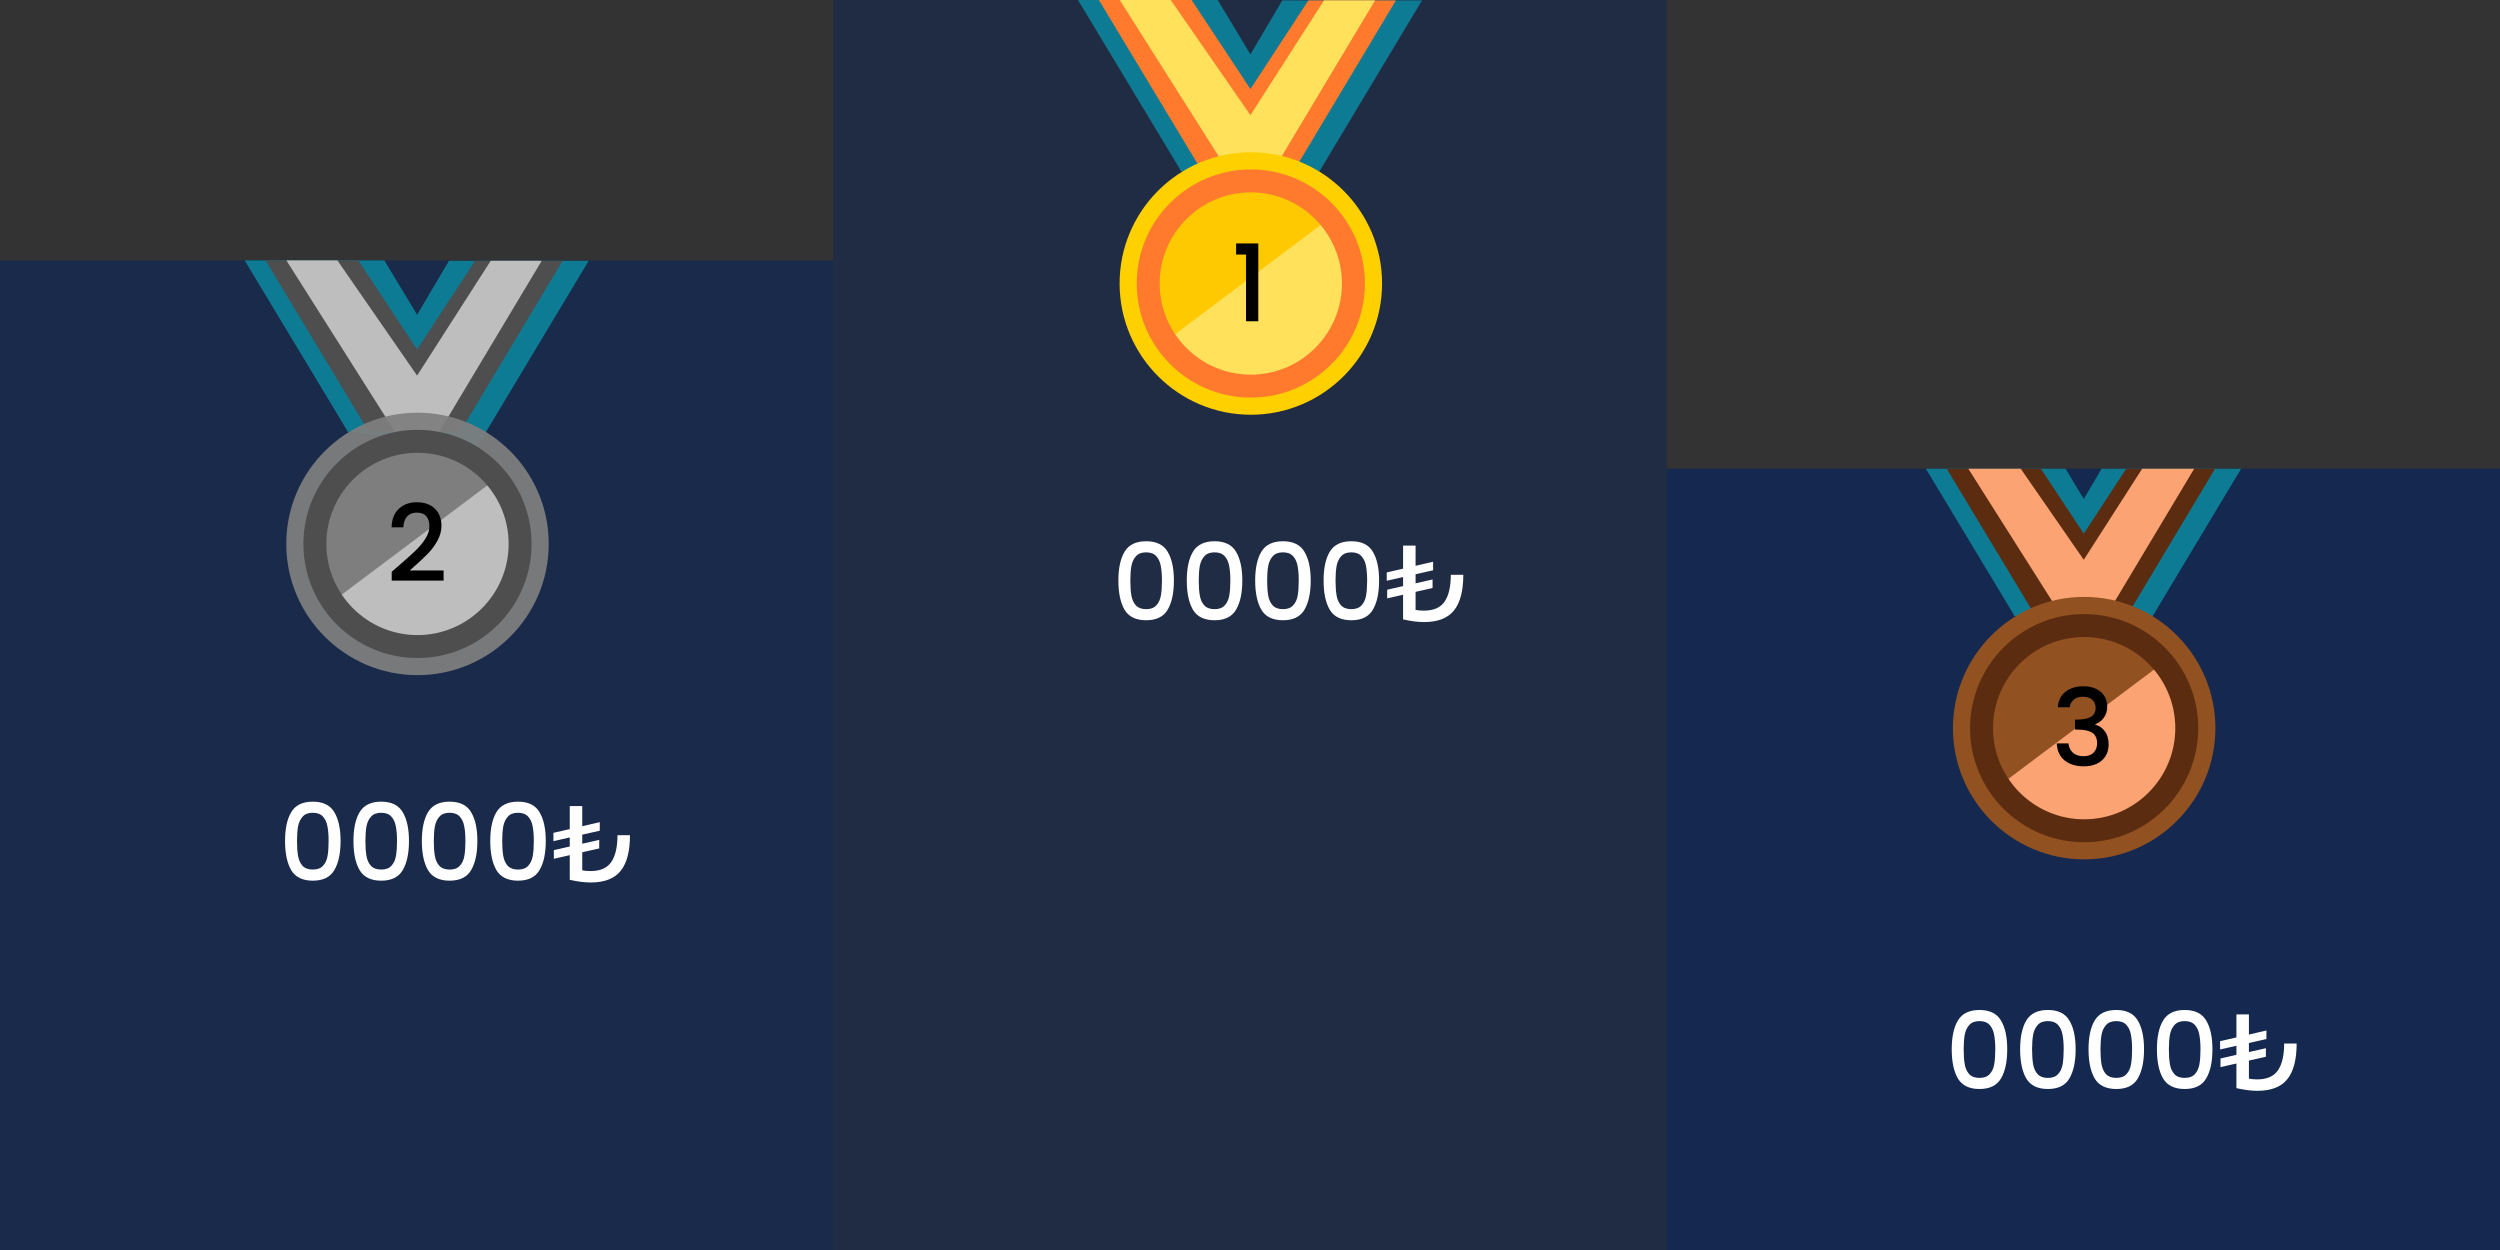 <svg width="960" height="480" viewBox="0 0 960 480" fill="none" xmlns="http://www.w3.org/2000/svg">
<rect x="0" y="0" width="960" height="480" fill="#333333" stroke="none"/>
<rect width="320" height="480" transform="translate(320)" fill="#142850" fill-opacity="0.6"/>
<path d="M429.46 222.926C429.46 218.197 430.253 214.507 431.838 211.856C433.451 209.177 436.211 207.838 440.12 207.838C444.029 207.838 446.776 209.177 448.361 211.856C449.974 214.507 450.78 218.197 450.78 222.926C450.78 227.709 449.974 231.454 448.361 234.16C446.776 236.839 444.029 238.178 440.12 238.178C436.211 238.178 433.451 236.839 431.838 234.16C430.253 231.454 429.46 227.709 429.46 222.926ZM446.188 222.926C446.188 220.712 446.038 218.84 445.737 217.309C445.464 215.778 444.89 214.535 444.015 213.578C443.14 212.594 441.842 212.102 440.12 212.102C438.398 212.102 437.1 212.594 436.225 213.578C435.35 214.535 434.763 215.778 434.462 217.309C434.189 218.84 434.052 220.712 434.052 222.926C434.052 225.222 434.189 227.149 434.462 228.707C434.735 230.265 435.309 231.522 436.184 232.479C437.086 233.436 438.398 233.914 440.12 233.914C441.842 233.914 443.14 233.436 444.015 232.479C444.917 231.522 445.505 230.265 445.778 228.707C446.051 227.149 446.188 225.222 446.188 222.926ZM455.726 222.926C455.726 218.197 456.518 214.507 458.104 211.856C459.716 209.177 462.477 207.838 466.386 207.838C470.294 207.838 473.041 209.177 474.627 211.856C476.239 214.507 477.046 218.197 477.046 222.926C477.046 227.709 476.239 231.454 474.627 234.16C473.041 236.839 470.294 238.178 466.386 238.178C462.477 238.178 459.716 236.839 458.104 234.16C456.518 231.454 455.726 227.709 455.726 222.926ZM472.454 222.926C472.454 220.712 472.303 218.84 472.003 217.309C471.729 215.778 471.155 214.535 470.281 213.578C469.406 212.594 468.108 212.102 466.386 212.102C464.664 212.102 463.365 212.594 462.491 213.578C461.616 214.535 461.028 215.778 460.728 217.309C460.454 218.84 460.318 220.712 460.318 222.926C460.318 225.222 460.454 227.149 460.728 228.707C461.001 230.265 461.575 231.522 462.45 232.479C463.352 233.436 464.664 233.914 466.386 233.914C468.108 233.914 469.406 233.436 470.281 232.479C471.183 231.522 471.77 230.265 472.044 228.707C472.317 227.149 472.454 225.222 472.454 222.926ZM481.991 222.926C481.991 218.197 482.784 214.507 484.369 211.856C485.982 209.177 488.743 207.838 492.651 207.838C496.56 207.838 499.307 209.177 500.892 211.856C502.505 214.507 503.311 218.197 503.311 222.926C503.311 227.709 502.505 231.454 500.892 234.16C499.307 236.839 496.56 238.178 492.651 238.178C488.743 238.178 485.982 236.839 484.369 234.16C482.784 231.454 481.991 227.709 481.991 222.926ZM498.719 222.926C498.719 220.712 498.569 218.84 498.268 217.309C497.995 215.778 497.421 214.535 496.546 213.578C495.672 212.594 494.373 212.102 492.651 212.102C490.929 212.102 489.631 212.594 488.756 213.578C487.882 214.535 487.294 215.778 486.993 217.309C486.72 218.84 486.583 220.712 486.583 222.926C486.583 225.222 486.72 227.149 486.993 228.707C487.267 230.265 487.841 231.522 488.715 232.479C489.617 233.436 490.929 233.914 492.651 233.914C494.373 233.914 495.672 233.436 496.546 232.479C497.448 231.522 498.036 230.265 498.309 228.707C498.583 227.149 498.719 225.222 498.719 222.926ZM508.257 222.926C508.257 218.197 509.05 214.507 510.635 211.856C512.248 209.177 515.008 207.838 518.917 207.838C522.826 207.838 525.573 209.177 527.158 211.856C528.771 214.507 529.577 218.197 529.577 222.926C529.577 227.709 528.771 231.454 527.158 234.16C525.573 236.839 522.826 238.178 518.917 238.178C515.008 238.178 512.248 236.839 510.635 234.16C509.05 231.454 508.257 227.709 508.257 222.926ZM524.985 222.926C524.985 220.712 524.835 218.84 524.534 217.309C524.261 215.778 523.687 214.535 522.812 213.578C521.937 212.594 520.639 212.102 518.917 212.102C517.195 212.102 515.897 212.594 515.022 213.578C514.147 214.535 513.56 215.778 513.259 217.309C512.986 218.84 512.849 220.712 512.849 222.926C512.849 225.222 512.986 227.149 513.259 228.707C513.532 230.265 514.106 231.522 514.981 232.479C515.883 233.436 517.195 233.914 518.917 233.914C520.639 233.914 521.937 233.436 522.812 232.479C523.714 231.522 524.302 230.265 524.575 228.707C524.848 227.149 524.985 225.222 524.985 222.926ZM561.911 220.712C561.911 226.917 560.708 231.495 558.303 234.447C555.925 237.399 552.084 238.875 546.782 238.875C544.486 238.875 541.821 238.533 538.787 237.85V228.379L532.678 229.773V226.452L538.787 225.058V221.573L532.514 223.008V219.81L538.787 218.375V209.519H543.584V217.268L550.308 215.71V218.99L543.584 220.507V223.992L550.103 222.516V225.796L543.584 227.272V234.201C544.486 234.392 545.552 234.488 546.782 234.488C550.499 234.488 553.15 233.326 554.736 231.003C556.321 228.68 557.114 225.249 557.114 220.712H561.911Z" fill="white"/>
<g clip-path="url(#clip0_2034_2889)">
<path d="M492.405 0.15L480.165 20.87L467.595 0H413.945L453.345 65.38L453.145 65.71L503.395 71.23L546.055 0.15H492.405Z" fill="#0C7B93"/>
<path d="M502.425 0.15L480.165 34.2L457.575 0H421.965L461.355 65.38L469.175 65.71H496.775L536.035 0.15H502.425Z" fill="#FF7A2D"/>
<path d="M508.435 0.15L480.165 44.22L449.565 0H429.975L471.375 65.38L469.175 65.71H488.755L528.015 0.15H508.435Z" fill="#FFE15C"/>
<path d="M480.315 58.47C452.525 58.47 429.925 81.08 429.925 108.86C429.925 136.64 452.535 159.26 480.315 159.26C508.095 159.26 530.715 136.65 530.715 108.86C530.715 81.07 508.105 58.47 480.315 58.47Z" fill="#FFD000"/>
<path d="M480.315 148.27C458.585 148.27 440.915 130.59 440.915 108.86C440.915 87.13 458.595 69.46 480.315 69.46C502.035 69.46 519.725 87.14 519.725 108.86C519.725 130.58 502.045 148.27 480.315 148.27Z" fill="#FFC900"/>
<path d="M447.705 130.96C454.795 141.4 466.765 148.28 480.315 148.28C502.045 148.28 519.725 130.6 519.725 108.87C519.725 99.33 516.315 90.58 510.655 83.75L447.715 130.96H447.705Z" fill="#FFE15C"/>
<path d="M480.315 152.68C456.165 152.68 436.505 133.03 436.505 108.87C436.505 84.71 456.155 65.06 480.315 65.06C504.475 65.06 524.125 84.71 524.125 108.87C524.125 133.03 504.475 152.68 480.315 152.68ZM480.315 73.87C461.015 73.87 445.315 89.57 445.315 108.87C445.315 128.17 461.015 143.87 480.315 143.87C499.615 143.87 515.315 128.17 515.315 108.87C515.315 89.57 499.615 73.87 480.315 73.87Z" fill="#FF7A2D"/>
<path d="M474.665 97.745V93.481H483.193V123.37H478.478V97.745H474.665Z" fill="black"/>
</g>
<g clip-path="url(#clip1_2034_2889)">
<rect width="320" height="300" transform="translate(640 180)" fill="#142850"/>
<path d="M749.46 402.926C749.46 398.197 750.253 394.507 751.838 391.856C753.451 389.177 756.211 387.838 760.12 387.838C764.029 387.838 766.776 389.177 768.361 391.856C769.974 394.507 770.78 398.197 770.78 402.926C770.78 407.709 769.974 411.454 768.361 414.16C766.776 416.839 764.029 418.178 760.12 418.178C756.211 418.178 753.451 416.839 751.838 414.16C750.253 411.454 749.46 407.709 749.46 402.926ZM766.188 402.926C766.188 400.712 766.038 398.84 765.737 397.309C765.464 395.778 764.89 394.535 764.015 393.578C763.14 392.594 761.842 392.102 760.12 392.102C758.398 392.102 757.1 392.594 756.225 393.578C755.35 394.535 754.763 395.778 754.462 397.309C754.189 398.84 754.052 400.712 754.052 402.926C754.052 405.222 754.189 407.149 754.462 408.707C754.735 410.265 755.309 411.522 756.184 412.479C757.086 413.436 758.398 413.914 760.12 413.914C761.842 413.914 763.14 413.436 764.015 412.479C764.917 411.522 765.505 410.265 765.778 408.707C766.051 407.149 766.188 405.222 766.188 402.926ZM775.726 402.926C775.726 398.197 776.518 394.507 778.104 391.856C779.716 389.177 782.477 387.838 786.386 387.838C790.294 387.838 793.041 389.177 794.627 391.856C796.239 394.507 797.046 398.197 797.046 402.926C797.046 407.709 796.239 411.454 794.627 414.16C793.041 416.839 790.294 418.178 786.386 418.178C782.477 418.178 779.716 416.839 778.104 414.16C776.518 411.454 775.726 407.709 775.726 402.926ZM792.454 402.926C792.454 400.712 792.303 398.84 792.003 397.309C791.729 395.778 791.155 394.535 790.281 393.578C789.406 392.594 788.108 392.102 786.386 392.102C784.664 392.102 783.365 392.594 782.491 393.578C781.616 394.535 781.028 395.778 780.728 397.309C780.454 398.84 780.318 400.712 780.318 402.926C780.318 405.222 780.454 407.149 780.728 408.707C781.001 410.265 781.575 411.522 782.45 412.479C783.352 413.436 784.664 413.914 786.386 413.914C788.108 413.914 789.406 413.436 790.281 412.479C791.183 411.522 791.77 410.265 792.044 408.707C792.317 407.149 792.454 405.222 792.454 402.926ZM801.991 402.926C801.991 398.197 802.784 394.507 804.369 391.856C805.982 389.177 808.743 387.838 812.651 387.838C816.56 387.838 819.307 389.177 820.892 391.856C822.505 394.507 823.311 398.197 823.311 402.926C823.311 407.709 822.505 411.454 820.892 414.16C819.307 416.839 816.56 418.178 812.651 418.178C808.743 418.178 805.982 416.839 804.369 414.16C802.784 411.454 801.991 407.709 801.991 402.926ZM818.719 402.926C818.719 400.712 818.569 398.84 818.268 397.309C817.995 395.778 817.421 394.535 816.546 393.578C815.672 392.594 814.373 392.102 812.651 392.102C810.929 392.102 809.631 392.594 808.756 393.578C807.882 394.535 807.294 395.778 806.993 397.309C806.72 398.84 806.583 400.712 806.583 402.926C806.583 405.222 806.72 407.149 806.993 408.707C807.267 410.265 807.841 411.522 808.715 412.479C809.617 413.436 810.929 413.914 812.651 413.914C814.373 413.914 815.672 413.436 816.546 412.479C817.448 411.522 818.036 410.265 818.309 408.707C818.583 407.149 818.719 405.222 818.719 402.926ZM828.257 402.926C828.257 398.197 829.05 394.507 830.635 391.856C832.248 389.177 835.008 387.838 838.917 387.838C842.826 387.838 845.573 389.177 847.158 391.856C848.771 394.507 849.577 398.197 849.577 402.926C849.577 407.709 848.771 411.454 847.158 414.16C845.573 416.839 842.826 418.178 838.917 418.178C835.008 418.178 832.248 416.839 830.635 414.16C829.05 411.454 828.257 407.709 828.257 402.926ZM844.985 402.926C844.985 400.712 844.835 398.84 844.534 397.309C844.261 395.778 843.687 394.535 842.812 393.578C841.937 392.594 840.639 392.102 838.917 392.102C837.195 392.102 835.897 392.594 835.022 393.578C834.147 394.535 833.56 395.778 833.259 397.309C832.986 398.84 832.849 400.712 832.849 402.926C832.849 405.222 832.986 407.149 833.259 408.707C833.532 410.265 834.106 411.522 834.981 412.479C835.883 413.436 837.195 413.914 838.917 413.914C840.639 413.914 841.937 413.436 842.812 412.479C843.714 411.522 844.302 410.265 844.575 408.707C844.848 407.149 844.985 405.222 844.985 402.926ZM881.911 400.712C881.911 406.917 880.708 411.495 878.303 414.447C875.925 417.399 872.084 418.875 866.782 418.875C864.486 418.875 861.821 418.533 858.787 417.85V408.379L852.678 409.773V406.452L858.787 405.058V401.573L852.514 403.008V399.81L858.787 398.375V389.519H863.584V397.268L870.308 395.71V398.99L863.584 400.507V403.992L870.103 402.516V405.796L863.584 407.272V414.201C864.486 414.392 865.552 414.488 866.782 414.488C870.499 414.488 873.15 413.326 874.736 411.003C876.321 408.68 877.114 405.249 877.114 400.712H881.911Z" fill="white"/>
<g clip-path="url(#clip2_2034_2889)">
<path d="M812.405 170.89L800.165 191.61L787.595 170.74H733.945L773.345 236.12L773.145 236.45L823.395 241.97L866.055 170.89H812.405Z" fill="#0C7B93"/>
<path d="M822.425 170.89L800.165 204.94L777.575 170.74H741.965L781.355 236.12L789.175 236.45H816.775L856.035 170.89H822.425Z" fill="#5C2C10"/>
<path d="M828.435 170.89L800.165 214.96L769.565 170.74H749.975L791.375 236.12L789.175 236.45H808.755L848.015 170.89H828.435Z" fill="#FCA374"/>
<path d="M800.315 229.21C772.525 229.21 749.925 251.82 749.925 279.6C749.925 307.38 772.535 330 800.315 330C828.095 330 850.715 307.39 850.715 279.6C850.715 251.81 828.105 229.21 800.315 229.21Z" fill="#915120"/>
<path d="M800.315 319.01C778.585 319.01 760.915 301.33 760.915 279.6C760.915 257.87 778.595 240.2 800.315 240.2C822.035 240.2 839.725 257.88 839.725 279.6C839.725 301.32 822.045 319.01 800.315 319.01Z" fill="#915120"/>
<path d="M767.705 301.7C774.795 312.14 786.765 319.02 800.315 319.02C822.045 319.02 839.725 301.34 839.725 279.61C839.725 270.07 836.315 261.32 830.655 254.49L767.715 301.7H767.705Z" fill="#FCA374"/>
<path d="M800.315 323.42C776.165 323.42 756.505 303.77 756.505 279.61C756.505 255.45 776.155 235.8 800.315 235.8C824.475 235.8 844.125 255.45 844.125 279.61C844.125 303.77 824.475 323.42 800.315 323.42ZM800.315 244.61C781.015 244.61 765.315 260.31 765.315 279.61C765.315 298.91 781.015 314.61 800.315 314.61C819.615 314.61 835.315 298.91 835.315 279.61C835.315 260.31 819.615 244.61 800.315 244.61Z" fill="#5C2C10"/>
</g>
<path d="M790.198 271.601C790.362 269.059 791.332 267.077 793.109 265.656C794.913 264.235 797.209 263.524 799.997 263.524C801.91 263.524 803.564 263.866 804.958 264.549C806.352 265.232 807.404 266.162 808.115 267.337C808.826 268.512 809.181 269.838 809.181 271.314C809.181 273.009 808.73 274.457 807.828 275.66C806.926 276.863 805.846 277.669 804.589 278.079V278.243C806.202 278.735 807.459 279.637 808.361 280.949C809.263 282.234 809.714 283.887 809.714 285.91C809.714 287.523 809.345 288.958 808.607 290.215C807.869 291.472 806.776 292.47 805.327 293.208C803.878 293.919 802.143 294.274 800.12 294.274C797.168 294.274 794.735 293.522 792.822 292.019C790.936 290.488 789.925 288.302 789.788 285.459H794.298C794.407 286.908 794.968 288.097 795.979 289.026C796.99 289.928 798.357 290.379 800.079 290.379C801.746 290.379 803.031 289.928 803.933 289.026C804.835 288.097 805.286 286.908 805.286 285.459C805.286 283.546 804.671 282.193 803.441 281.4C802.238 280.58 800.38 280.17 797.865 280.17H796.799V276.316H797.906C800.12 276.289 801.801 275.92 802.949 275.209C804.124 274.498 804.712 273.378 804.712 271.847C804.712 270.535 804.288 269.496 803.441 268.731C802.594 267.938 801.391 267.542 799.833 267.542C798.302 267.542 797.113 267.938 796.266 268.731C795.419 269.496 794.913 270.453 794.749 271.601H790.198Z" fill="black"/>
</g>
<rect width="320" height="380" transform="translate(0 100)" fill="#142850" fill-opacity="0.8"/>
<path d="M109.46 322.926C109.46 318.197 110.253 314.507 111.838 311.856C113.451 309.177 116.211 307.838 120.12 307.838C124.029 307.838 126.776 309.177 128.361 311.856C129.974 314.507 130.78 318.197 130.78 322.926C130.78 327.709 129.974 331.454 128.361 334.16C126.776 336.839 124.029 338.178 120.12 338.178C116.211 338.178 113.451 336.839 111.838 334.16C110.253 331.454 109.46 327.709 109.46 322.926ZM126.188 322.926C126.188 320.712 126.038 318.84 125.737 317.309C125.464 315.778 124.89 314.535 124.015 313.578C123.14 312.594 121.842 312.102 120.12 312.102C118.398 312.102 117.1 312.594 116.225 313.578C115.35 314.535 114.763 315.778 114.462 317.309C114.189 318.84 114.052 320.712 114.052 322.926C114.052 325.222 114.189 327.149 114.462 328.707C114.735 330.265 115.309 331.522 116.184 332.479C117.086 333.436 118.398 333.914 120.12 333.914C121.842 333.914 123.14 333.436 124.015 332.479C124.917 331.522 125.505 330.265 125.778 328.707C126.051 327.149 126.188 325.222 126.188 322.926ZM135.726 322.926C135.726 318.197 136.518 314.507 138.104 311.856C139.716 309.177 142.477 307.838 146.386 307.838C150.294 307.838 153.041 309.177 154.627 311.856C156.239 314.507 157.046 318.197 157.046 322.926C157.046 327.709 156.239 331.454 154.627 334.16C153.041 336.839 150.294 338.178 146.386 338.178C142.477 338.178 139.716 336.839 138.104 334.16C136.518 331.454 135.726 327.709 135.726 322.926ZM152.454 322.926C152.454 320.712 152.303 318.84 152.003 317.309C151.729 315.778 151.155 314.535 150.281 313.578C149.406 312.594 148.108 312.102 146.386 312.102C144.664 312.102 143.365 312.594 142.491 313.578C141.616 314.535 141.028 315.778 140.728 317.309C140.454 318.84 140.318 320.712 140.318 322.926C140.318 325.222 140.454 327.149 140.728 328.707C141.001 330.265 141.575 331.522 142.45 332.479C143.352 333.436 144.664 333.914 146.386 333.914C148.108 333.914 149.406 333.436 150.281 332.479C151.183 331.522 151.77 330.265 152.044 328.707C152.317 327.149 152.454 325.222 152.454 322.926ZM161.991 322.926C161.991 318.197 162.784 314.507 164.369 311.856C165.982 309.177 168.743 307.838 172.651 307.838C176.56 307.838 179.307 309.177 180.892 311.856C182.505 314.507 183.311 318.197 183.311 322.926C183.311 327.709 182.505 331.454 180.892 334.16C179.307 336.839 176.56 338.178 172.651 338.178C168.743 338.178 165.982 336.839 164.369 334.16C162.784 331.454 161.991 327.709 161.991 322.926ZM178.719 322.926C178.719 320.712 178.569 318.84 178.268 317.309C177.995 315.778 177.421 314.535 176.546 313.578C175.672 312.594 174.373 312.102 172.651 312.102C170.929 312.102 169.631 312.594 168.756 313.578C167.882 314.535 167.294 315.778 166.993 317.309C166.72 318.84 166.583 320.712 166.583 322.926C166.583 325.222 166.72 327.149 166.993 328.707C167.267 330.265 167.841 331.522 168.715 332.479C169.617 333.436 170.929 333.914 172.651 333.914C174.373 333.914 175.672 333.436 176.546 332.479C177.448 331.522 178.036 330.265 178.309 328.707C178.583 327.149 178.719 325.222 178.719 322.926ZM188.257 322.926C188.257 318.197 189.05 314.507 190.635 311.856C192.248 309.177 195.008 307.838 198.917 307.838C202.826 307.838 205.573 309.177 207.158 311.856C208.771 314.507 209.577 318.197 209.577 322.926C209.577 327.709 208.771 331.454 207.158 334.16C205.573 336.839 202.826 338.178 198.917 338.178C195.008 338.178 192.248 336.839 190.635 334.16C189.05 331.454 188.257 327.709 188.257 322.926ZM204.985 322.926C204.985 320.712 204.835 318.84 204.534 317.309C204.261 315.778 203.687 314.535 202.812 313.578C201.937 312.594 200.639 312.102 198.917 312.102C197.195 312.102 195.897 312.594 195.022 313.578C194.147 314.535 193.56 315.778 193.259 317.309C192.986 318.84 192.849 320.712 192.849 322.926C192.849 325.222 192.986 327.149 193.259 328.707C193.532 330.265 194.106 331.522 194.981 332.479C195.883 333.436 197.195 333.914 198.917 333.914C200.639 333.914 201.937 333.436 202.812 332.479C203.714 331.522 204.302 330.265 204.575 328.707C204.848 327.149 204.985 325.222 204.985 322.926ZM241.911 320.712C241.911 326.917 240.708 331.495 238.303 334.447C235.925 337.399 232.084 338.875 226.782 338.875C224.486 338.875 221.821 338.533 218.787 337.85V328.379L212.678 329.773V326.452L218.787 325.058V321.573L212.514 323.008V319.81L218.787 318.375V309.519H223.584V317.268L230.308 315.71V318.99L223.584 320.507V323.992L230.103 322.516V325.796L223.584 327.272V334.201C224.486 334.392 225.552 334.488 226.782 334.488C230.499 334.488 233.15 333.326 234.736 331.003C236.321 328.68 237.114 325.249 237.114 320.712H241.911Z" fill="white"/>
<g clip-path="url(#clip3_2034_2889)">
<path d="M172.405 100.15L160.165 120.87L147.595 100H93.945L133.345 165.38L133.145 165.71L183.395 171.23L226.055 100.15H172.405Z" fill="#0C7B93"/>
<path d="M182.425 100.15L160.165 134.2L137.575 100H101.965L141.355 165.38L149.175 165.71H176.775L216.035 100.15H182.425Z" fill="#4E4E4E"/>
<path d="M188.435 100.15L160.165 144.22L129.565 100H109.975L151.375 165.38L149.175 165.71H168.755L208.015 100.15H188.435Z" fill="#BEBEBE"/>
<path d="M160.315 158.47C132.525 158.47 109.925 181.08 109.925 208.86C109.925 236.64 132.535 259.26 160.315 259.26C188.095 259.26 210.715 236.65 210.715 208.86C210.715 181.07 188.105 158.47 160.315 158.47Z" fill="#7E7E7E" fill-opacity="0.933"/>
<path d="M160.315 248.27C138.585 248.27 120.915 230.59 120.915 208.86C120.915 187.13 138.595 169.46 160.315 169.46C182.035 169.46 199.725 187.14 199.725 208.86C199.725 230.58 182.045 248.27 160.315 248.27Z" fill="#7E7E7E"/>
<path d="M127.705 230.96C134.795 241.4 146.765 248.28 160.315 248.28C182.045 248.28 199.725 230.6 199.725 208.87C199.725 199.33 196.315 190.58 190.655 183.75L127.715 230.96H127.705Z" fill="#BEBEBE"/>
<path d="M160.315 252.68C136.165 252.68 116.505 233.03 116.505 208.87C116.505 184.71 136.155 165.06 160.315 165.06C184.475 165.06 204.125 184.71 204.125 208.87C204.125 233.03 184.475 252.68 160.315 252.68ZM160.315 173.87C141.015 173.87 125.315 189.57 125.315 208.87C125.315 228.17 141.015 243.87 160.315 243.87C179.615 243.87 195.315 228.17 195.315 208.87C195.315 189.57 179.615 173.87 160.315 173.87Z" fill="#4E4E4E"/>
<path d="M153.363 217.015C155.987 214.746 158.051 212.888 159.554 211.439C161.085 209.963 162.356 208.432 163.367 206.847C164.378 205.262 164.884 203.676 164.884 202.091C164.884 200.451 164.488 199.166 163.695 198.237C162.93 197.308 161.713 196.843 160.046 196.843C158.433 196.843 157.176 197.362 156.274 198.401C155.399 199.412 154.935 200.779 154.88 202.501H150.37C150.452 199.385 151.381 197.007 153.158 195.367C154.962 193.7 157.244 192.866 160.005 192.866C162.984 192.866 165.308 193.686 166.975 195.326C168.67 196.966 169.517 199.153 169.517 201.886C169.517 203.854 169.011 205.754 168 207.585C167.016 209.389 165.827 211.015 164.433 212.464C163.066 213.885 161.317 215.539 159.185 217.425L157.34 219.065H170.337V222.96H150.411V219.557L153.363 217.015Z" fill="black"/>
</g>
<defs>
<clipPath id="clip0_2034_2889">
<rect width="132.11" height="159.26" fill="white" transform="translate(413.945)"/>
</clipPath>
<clipPath id="clip1_2034_2889">
<rect width="320" height="300" fill="white" transform="translate(640 180)"/>
</clipPath>
<clipPath id="clip2_2034_2889">
<rect width="132.11" height="159.26" fill="white" transform="translate(733.945 170.74)"/>
</clipPath>
<clipPath id="clip3_2034_2889">
<rect width="132.11" height="159.26" fill="white" transform="translate(93.945 100)"/>
</clipPath>
</defs>
</svg>
